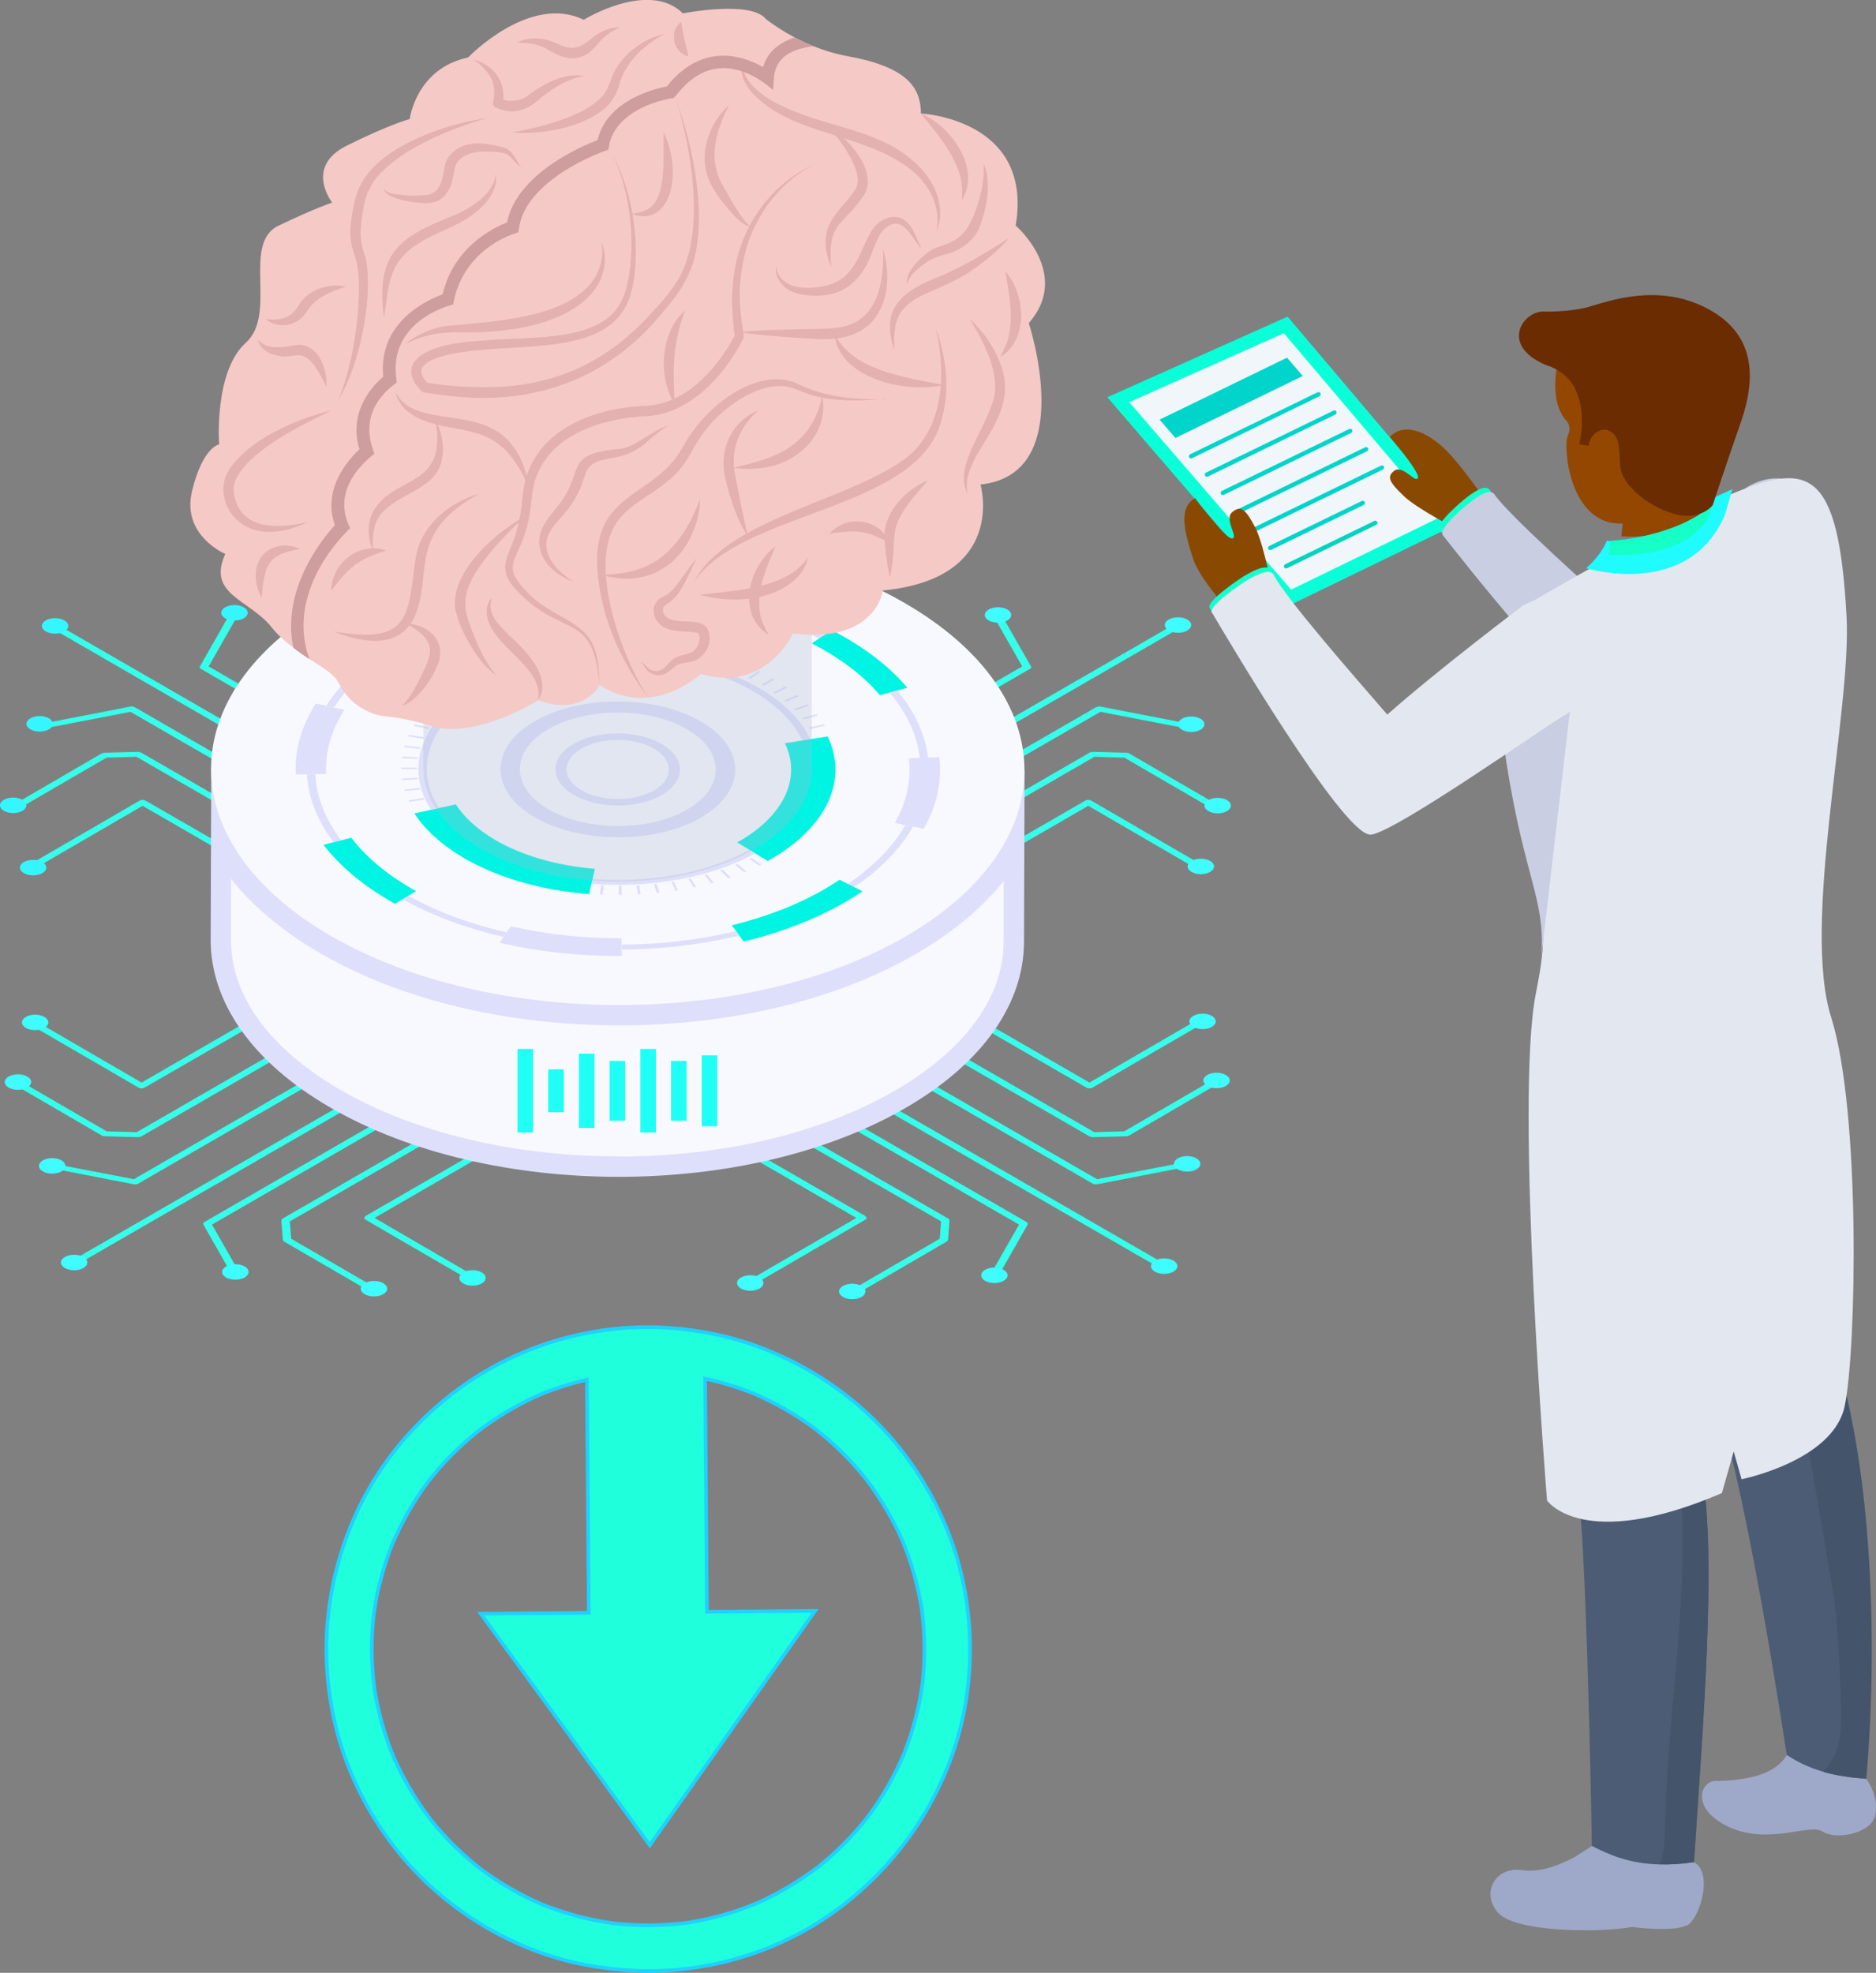 <?xml version="1.0" encoding="UTF-8"?><svg id="Layer_2" xmlns="http://www.w3.org/2000/svg" viewBox="0 0 128.94 135.58"><rect x="0" y="0" width="128.94" height="135.58" fill="#808080" stroke="none"/><defs><style>.cls-1{fill:#f8f9fe;}.cls-2{fill:#fa5f7f;}.cls-3{fill:#00f4e3;}.cls-4{fill:#00d4bf;}.cls-5{fill:#00d4cb;}.cls-6{fill:#6a2c00;}.cls-7{fill:#e9e7fc;}.cls-8{fill:#e3e7f0;}.cls-9{fill:#f5c9c6;}.cls-10{fill:#f1f6fa;}.cls-11{fill:#9ea9c9;}.cls-12{fill:#944700;}.cls-13{fill:#ce9d9d;}.cls-14{fill:#b0b8cf;}.cls-15{fill:#c9cee2;}.cls-16{fill:#dedffb;}.cls-17{fill:#e2b1b0;}.cls-18{fill:#15ffcd;}.cls-19{fill:#15ffc7;}.cls-20{fill:#1ffff5;}.cls-21{fill:#1ffbff;}.cls-22{fill:#3ffcff;}.cls-23{fill:#1d2943;}.cls-24{fill:#44546b;}.cls-25{fill:#0affd9;}.cls-26{fill:#8a4900;}.cls-27{fill:#479ff6;}.cls-28{fill:#35f6ff;}.cls-29{fill:#35fff6;}.cls-30{fill:#35ffeb;}.cls-31{fill:#4c5c75;}.cls-32{fill:#1fffdc;stroke:#1fd1ff;stroke-miterlimit:10;stroke-width:.25px;}.cls-33{opacity:.3;}</style></defs><g id="Layer_1-2"><g><path class="cls-7" d="M32.8,42.02l-6.97,4.05,14.4,8.32c.11,.07,.11,.17,0,.24-.11,.07-.29,.07-.41,0-15.46-8.95-14.69-8.42-14.69-8.55,0-.04,.03-.09,.08-.12l7.18-4.17c.27-.16,.67,.08,.41,.24Z"/><path class="cls-7" d="M25.69,41.39l-5.68,3.3-.09,1.19,17.53,10.12c.11,.07,.11,.17,0,.24-.11,.07-.29,.07-.41,0l-17.62-10.17c-.06-.03-.09-.08-.08-.13l.1-1.33c.01-.12-.18,.07,5.84-3.46,.27-.16,.67,.08,.41,.24Z"/><path class="cls-30" d="M16.04,42.53c.07,.04,.11,.11,.07,.17l-1.77,3.1,20.4,11.78c.11,.07,.11,.17,0,.24-.11,.07-.29,.07-.41,0l-20.52-11.85c-.08-.04-.11-.11-.07-.17l1.82-3.19c.05-.09,.21-.13,.36-.11,.04,0,.08,.02,.11,.04Zm15.99,16.62c.11,.07,.11,.17,0,.24-.11,.07-.29,.07-.41,0L4.08,43.48c-.11-.07-.11-.17,0-.24,.11-.07,.29-.07,.41,0l27.54,15.9Zm-2.25,1.31c.11,.07,.11,.17,0,.24-.11,.07-.29,.06-.41,0l-20.4-11.78-5.34,1.03c-.11,.02-.22,0-.29-.04-.03-.02-.05-.04-.07-.07-.05-.09,.03-.18,.18-.21l5.51-1.07c.1-.02,.22,0,.3,.04l20.52,11.85Z"/><path class="cls-30" d="M27.32,61.89c.11,.07,.11,.17,0,.24-.11,.07-.29,.07-.41,0l-17.53-10.12-2.06,.06-5.68,3.3c-.11,.07-.29,.07-.41,0-.11-.07-.11-.17,0-.24l5.76-3.35c.05-.03,.12-.05,.19-.05l2.3-.06c.08,0,.16,.02,.22,.05l17.62,10.17Z"/><path class="cls-30" d="M24.61,63.46c.11,.07,.11,.17,0,.24-.11,.07-.29,.06-.41,0l-14.4-8.32-6.97,4.05c-.11,.07-.29,.07-.41,0-.11-.07-.11-.17,0-.24l7.18-4.17c.05-.03,.13-.05,.2-.05,.08,0,.15,.02,.2,.05l14.61,8.43Zm34.86,20.12c.05,.03,.08,.07,.09,.12,0,.04-.03,.09-.08,.12l-7.18,4.17c-.11,.07-.29,.07-.41,0-.11-.07-.11-.17,0-.24l6.97-4.05-14.4-8.32c-.11-.07-.11-.17,0-.24,.11-.07,.29-.07,.41,0l14.61,8.43Z"/><path class="cls-30" d="M65.18,83.75c.06,.03,.09,.08,.08,.13l-.1,1.33s-.03,.08-.08,.11l-5.76,3.35c-.11,.07-.29,.07-.41,0-.11-.07-.11-.17,0-.24l5.68-3.3,.09-1.19-17.53-10.12c-.11-.07-.11-.17,0-.24,.11-.07,.29-.07,.41,0l17.62,10.17Z"/><path class="cls-30" d="M70.56,83.99c.08,.04,.1,.11,.07,.17l-1.82,3.2c-.05,.09-.21,.13-.36,.11-.04,0-.08-.02-.11-.04-.07-.04-.11-.11-.07-.17l1.77-3.1-20.4-11.78c-.11-.07-.11-.17,0-.24,.11-.07,.29-.07,.41,0l20.52,11.85Zm11.7-13.65c.11,.07,.11,.17,0,.24l-7.18,4.17c-.05,.03-.13,.05-.2,.05-.08,0-.15-.02-.2-.05l-14.61-8.43c-.11-.06-.11-.17,0-.24,.11-.07,.29-.07,.41,0l14.4,8.32,6.97-4.05c.11-.07,.29-.07,.41,0Z"/><path class="cls-30" d="M83.36,74.45c.11,.07,.11,.17,0,.24l-5.76,3.35c-.05,.03-.12,.05-.19,.05l-2.3,.06c-.08,0-.16-.02-.22-.05l-17.62-10.17c-.11-.07-.11-.17,0-.24,.11-.07,.29-.07,.41,0l17.53,10.12,2.06-.06,5.68-3.3c.11-.07,.29-.07,.41,0Z"/><path class="cls-30" d="M81.02,80.04s.05,.04,.07,.07c.05,.09-.03,.18-.18,.21l-5.51,1.07c-.1,.02-.22,0-.29-.04l-20.52-11.85c-.11-.07-.11-.17,0-.24,.11-.07,.29-.07,.41,0l20.4,11.78,5.34-1.03c.11-.02,.22,0,.3,.04Zm-1.2,6.69c.11,.07,.11,.17,0,.24-.11,.07-.29,.07-.41,0l-27.54-15.9c-.11-.07-.11-.17,0-.24,.11-.07,.29-.07,.41,0l27.54,15.9Zm-28.02-44.72l6.97,4.05-14.4,8.32c-.11,.07-.11,.17,0,.24,.11,.07,.29,.07,.41,0l14.61-8.43c.05-.03,.08-.07,.08-.12,0-.04-.03-.09-.08-.12l-7.18-4.17c-.27-.16-.67,.08-.41,.24Z"/><path class="cls-7" d="M58.91,41.39l5.68,3.3,.09,1.19-17.53,10.12c-.11,.07-.11,.17,0,.24,.11,.07,.29,.07,.41,0l17.62-10.17c.06-.03,.09-.08,.08-.13l-.1-1.33s-.03-.08-.08-.11l-5.76-3.35c-.27-.16-.67,.08-.41,.24Z"/><path class="cls-30" d="M68.56,42.53c-.07,.04-.11,.11-.07,.17l1.77,3.1-20.4,11.78c-.11,.07-.11,.17,0,.24,.11,.07,.29,.07,.41,0l20.52-11.85c.08-.04,.11-.11,.07-.17l-1.82-3.19c-.05-.09-.21-.13-.36-.11-.04,0-.08,.02-.11,.04Zm-15.99,16.62c-.11,.07-.11,.17,0,.24s.29,.07,.41,0l27.54-15.9c.11-.07,.11-.17,0-.24-.11-.07-.29-.07-.41,0l-27.54,15.9Zm2.25,1.31c-.11,.07-.11,.17,0,.24,.11,.07,.29,.06,.41,0l20.4-11.78,5.34,1.03c.11,.02,.22,0,.29-.04,.03-.02,.05-.04,.07-.07,.05-.09-.03-.18-.18-.21l-5.51-1.07c-.1-.02-.22,0-.3,.04l-20.52,11.85Z"/><path class="cls-30" d="M57.28,61.89c-.11,.07-.11,.17,0,.24,.11,.07,.29,.07,.41,0l17.53-10.12,2.06,.06,5.68,3.3c.11,.07,.29,.07,.41,0,.11-.07,.11-.17,0-.24l-5.76-3.35c-.05-.03-.12-.05-.19-.05l-2.3-.06c-.08,0-.16,.02-.22,.05l-17.62,10.17Z"/><path class="cls-30" d="M59.99,63.46c-.11,.07-.11,.17,0,.24,.11,.07,.29,.06,.41,0l14.4-8.32,6.97,4.05c.11,.07,.29,.07,.41,0,.11-.07,.11-.17,0-.24l-7.18-4.17c-.05-.03-.13-.05-.2-.05-.08,0-.15,.02-.2,.05l-14.61,8.43Zm-34.86,20.12c-.05,.03-.08,.07-.09,.12,0,.04,.03,.09,.08,.12l7.18,4.17c.11,.07,.29,.07,.41,0,.11-.07,.11-.17,0-.24l-6.97-4.05,14.4-8.32c.11-.07,.11-.17,0-.24-.11-.07-.29-.07-.41,0l-14.61,8.43Z"/><path class="cls-30" d="M19.42,83.75c-.06,.03-.09,.08-.08,.13l.1,1.33s.03,.08,.08,.11l5.76,3.35c.11,.07,.29,.07,.41,0,.11-.07,.11-.17,0-.24l-5.68-3.3-.09-1.19,17.53-10.12c.11-.07,.11-.17,0-.24-.11-.07-.29-.07-.41,0l-17.62,10.17Z"/><path class="cls-30" d="M14.05,83.99c-.08,.04-.1,.11-.07,.17l1.82,3.2c.05,.09,.21,.13,.36,.11,.04,0,.08-.02,.11-.04,.07-.04,.11-.11,.07-.17l-1.77-3.1,20.4-11.78c.11-.07,.11-.17,0-.24-.11-.07-.29-.07-.41,0l-20.52,11.85Zm-11.7-13.65c-.11,.07-.11,.17,0,.24l7.18,4.17c.05,.03,.13,.05,.2,.05,.08,0,.15-.02,.2-.05l14.61-8.43c.11-.06,.11-.17,0-.24-.11-.07-.29-.07-.41,0l-14.4,8.32-6.97-4.05c-.11-.07-.29-.07-.41,0Z"/><path class="cls-30" d="M1.24,74.45c-.11,.07-.11,.17,0,.24l5.76,3.35c.05,.03,.12,.05,.19,.05l2.3,.06c.08,0,.16-.02,.22-.05l17.62-10.17c.11-.07,.11-.17,0-.24-.11-.07-.29-.07-.41,0l-17.53,10.12-2.06-.06-5.68-3.3c-.11-.07-.29-.07-.41,0Z"/><path class="cls-30" d="M3.58,80.04s-.05,.04-.07,.07c-.05,.09,.03,.18,.18,.21l5.51,1.07c.1,.02,.22,0,.29-.04l20.52-11.85c.11-.07,.11-.17,0-.24-.11-.07-.29-.07-.41,0l-20.4,11.78-5.34-1.03c-.11-.02-.22,0-.3,.04Zm1.2,6.69c-.11,.07-.11,.17,0,.24,.11,.07,.29,.07,.41,0l27.54-15.9c.11-.07,.11-.17,0-.24-.11-.07-.29-.07-.41,0l-27.54,15.9Z"/><path class="cls-29" d="M33.12,88.2c-.36,.21-.93,.21-1.29,0-.35-.21-.35-.54,0-.75,.36-.21,.93-.21,1.29,0,.35,.21,.35,.54,0,.75Z"/><path class="cls-22" d="M52.21,88.55c-.36,.21-.93,.21-1.29,0-.35-.21-.35-.54,0-.75,.36-.21,.93-.21,1.29,0,.35,.21,.35,.54,0,.75Zm7.01,.58c-.36,.21-.93,.21-1.29,0-.35-.21-.35-.54,0-.75,.36-.21,.93-.21,1.29,0,.35,.21,.35,.54,0,.75Zm9.77-1.11c-.36,.21-.93,.21-1.29,0-.35-.21-.35-.54,0-.75,.36-.21,.93-.21,1.29,0,.35,.21,.35,.54,0,.75Zm11.67-.63c-.36,.21-.93,.21-1.29,0-.35-.21-.35-.54,0-.75,.36-.21,.93-.21,1.29,0,.35,.21,.35,.54,0,.75Zm1.58-7.03c-.36,.21-.93,.21-1.29,0-.35-.21-.35-.54,0-.75,.36-.21,.93-.21,1.29,0,.35,.21,.35,.54,0,.75Zm2.02-5.73c-.36,.21-.93,.21-1.29,0-.35-.21-.35-.54,0-.75,.36-.21,.93-.21,1.29,0,.35,.21,.35,.54,0,.75Zm-.96-4.06c-.36,.21-.93,.21-1.29,0-.35-.21-.35-.54,0-.75,.36-.21,.93-.21,1.29,0,.35,.21,.35,.54,0,.75Z"/><path class="cls-22" d="M83.18,59.92c-.36,.21-.93,.21-1.29,0-.35-.21-.35-.54,0-.75,.36-.21,.93-.21,1.29,0,.35,.21,.35,.54,0,.75Zm1.16-4.18c-.36,.21-.93,.21-1.29,0-.35-.21-.35-.54,0-.75,.36-.21,.93-.21,1.29,0,.35,.21,.35,.54,0,.75Zm-1.82-5.59c-.36,.21-.93,.21-1.29,0-.35-.21-.35-.54,0-.75,.36-.21,.93-.21,1.29,0,.35,.21,.35,.54,0,.75Zm-.91-6.82c-.36,.21-.93,.21-1.29,0-.35-.21-.35-.54,0-.75,.36-.21,.93-.21,1.29,0,.35,.21,.35,.54,0,.75Zm-12.37-.69c-.36,.21-.93,.21-1.29,0-.35-.21-.35-.54,0-.75,.36-.21,.93-.21,1.29,0,.35,.21,.35,.54,0,.75ZM26.35,88.94c-.36,.21-.93,.21-1.29,0-.35-.21-.35-.54,0-.75,.36-.21,.93-.21,1.29,0,.35,.21,.35,.54,0,.75Zm-9.53-1.15c-.36,.21-.93,.21-1.29,0-.35-.21-.35-.54,0-.75,.36-.21,.93-.21,1.29,0,.35,.21,.35,.54,0,.75Zm-11.08-.65c-.36,.21-.93,.21-1.29,0-.35-.21-.35-.54,0-.75,.36-.21,.93-.21,1.29,0,.35,.21,.35,.54,0,.75Zm-1.51-6.64c-.36,.21-.93,.21-1.29,0-.35-.21-.35-.54,0-.75,.36-.21,.93-.21,1.29,0,.35,.21,.35,.54,0,.75Zm-2.35-5.76c-.36,.21-.93,.21-1.29,0-.35-.21-.35-.54,0-.75,.36-.21,.93-.21,1.29,0,.35,.21,.35,.54,0,.75Zm1.18-4.1c-.36,.21-.93,.21-1.29,0-.35-.21-.35-.54,0-.75,.36-.21,.93-.21,1.29,0,.35,.21,.35,.54,0,.75Z"/><path class="cls-28" d="M2.92,60c-.36,.21-.93,.21-1.29,0-.35-.21-.35-.54,0-.75,.36-.21,.93-.21,1.29,0,.35,.21,.35,.54,0,.75Zm-1.37-4.28c-.36,.21-.93,.21-1.29,0-.35-.21-.35-.54,0-.75,.36-.21,.93-.21,1.29,0,.35,.21,.35,.54,0,.75Zm1.82-5.6c-.36,.21-.93,.21-1.29,0-.35-.21-.35-.54,0-.75,.36-.21,.93-.21,1.29,0,.35,.21,.35,.54,0,.75Zm1.06-6.73c-.36,.21-.93,.21-1.29,0-.35-.21-.35-.54,0-.75,.36-.21,.93-.21,1.29,0,.35,.21,.35,.54,0,.75Zm12.33-.9c-.36,.21-.93,.21-1.29,0-.35-.21-.35-.54,0-.75,.36-.21,.93-.21,1.29,0,.35,.21,.35,.54,0,.75Z"/><path class="cls-16" d="M70.42,52.95l-.04,11.82c-.02,4.11-2.72,8.23-8.12,11.36-10.88,6.33-28.58,6.33-39.53,0-5.51-3.18-8.25-7.34-8.25-11.53l.04-11.8,55.91,.15Z"/><path class="cls-1" d="M42.52,79.47c-7.22,0-14-1.62-19.09-4.55-4.88-2.82-7.56-6.48-7.55-10.31v-4.21c1.51,1.9,3.58,3.64,6.18,5.14,5.51,3.18,12.78,4.93,20.49,4.93,7.71,0,14.97-1.75,20.44-4.93,2.51-1.46,4.52-3.15,5.99-4.99v4.22c-.02,3.77-2.66,7.38-7.43,10.16-5.05,2.93-11.81,4.55-19.03,4.55h0Z"/><path class="cls-1" d="M62.16,41.43c10.95,6.32,11.01,16.57,.13,22.9-10.88,6.32-28.58,6.32-39.53,0-10.95-6.32-11.01-16.57-.13-22.9,10.88-6.32,28.58-6.32,39.53,0Z"/><polygon class="cls-16" points="41.51 60.85 41.42 61.47 41.23 61.46 41.32 60.84 41.51 60.85"/><polygon class="cls-16" points="42.72 60.87 42.73 61.5 42.53 61.5 42.53 60.87 42.72 60.87"/><polygon class="cls-16" points="45.14 60.74 45.33 61.35 45.14 61.37 44.95 60.76 45.14 60.74"/><polygon class="cls-16" points="43.94 60.84 44.03 61.46 43.84 61.47 43.75 60.85 43.94 60.84"/><polygon class="cls-16" points="46.32 60.58 46.6 61.18 46.42 61.21 46.14 60.61 46.32 60.58"/><polygon class="cls-16" points="47.48 60.37 47.85 60.95 47.67 60.99 47.3 60.4 47.48 60.37"/><path class="cls-16" d="M48.15,49.57c3.16,1.82,3.17,4.79,.04,6.61-3.14,1.82-8.25,1.82-11.41,0-3.16-1.82-3.17-4.79-.04-6.61,3.14-1.82,8.25-1.82,11.41,0Zm-10.43,6.06c2.63,1.52,6.91,1.52,9.52,0,2.62-1.52,2.6-4-.03-5.52-2.63-1.52-6.91-1.52-9.53,0-2.62,1.52-2.6,4,.03,5.52m11.41-13.7c-2.47-.51-5.07-.73-7.66-.66,0-.1-.11-1.31-.1-1.21,2.85-.08,5.73,.17,8.45,.73-.06,.11-.76,1.24-.7,1.14Z"/><path class="cls-16" d="M49.57,41.2c2.56,.52,4.97,1.34,7.1,2.44l-.38,.25c-2.07-1.07-4.43-1.86-6.91-2.37l.19-.31Z"/><polygon class="cls-16" points="56.63 49.78 56.7 49.88 55.69 50.1 55.62 49.99 56.63 49.78"/><polygon class="cls-16" points="29.11 54.84 29.17 54.95 28.12 55.11 28.08 55 29.11 54.84"/><polygon class="cls-16" points="28.85 54.15 28.89 54.26 27.83 54.37 27.8 54.26 28.85 54.15"/><polygon class="cls-16" points="46.51 44.42 46.24 45.02 46.05 45 46.33 44.39 46.51 44.42"/><polygon class="cls-16" points="47.76 44.65 47.39 45.24 47.22 45.2 47.58 44.62 47.76 44.65"/><polygon class="cls-16" points="48.97 44.95 48.51 45.51 48.34 45.47 48.79 44.9 48.97 44.95"/><polygon class="cls-16" points="51.23 45.72 50.61 46.23 50.46 46.16 51.07 45.65 51.23 45.72"/><polygon class="cls-16" points="52.26 46.18 51.57 46.66 51.43 46.59 52.12 46.11 52.26 46.18"/><polygon class="cls-16" points="53.23 46.7 52.47 47.14 52.33 47.06 53.09 46.62 53.23 46.7"/><polygon class="cls-16" points="53.99 47.17 54.11 47.26 53.29 47.66 53.16 47.58 53.99 47.17"/><path class="cls-3" d="M57.18,43.31c2.39,1.24,4.06,2.62,5.18,3.95l-.69,.19-.51,.14-.68,.19c-1.27-1.5-2.94-2.66-4.69-3.57,.1-.07,1.49-.97,1.39-.9Z"/><polygon class="cls-16" points="54.79 47.77 54.9 47.86 54.02 48.22 53.91 48.13 54.79 47.77"/><polygon class="cls-16" points="55.51 48.41 55.6 48.5 54.67 48.82 54.57 48.72 55.51 48.41"/><polygon class="cls-16" points="56.12 49.08 56.2 49.18 55.23 49.44 55.15 49.34 56.12 49.08"/><path class="cls-16" d="M45.53,45.14c2.42,.32,4.71,1.03,6.6,2.12,1.76,1.02,2.95,2.25,3.56,3.54l-.55,.09c-.58-1.25-1.72-2.42-3.41-3.4-1.81-1.04-4.01-1.72-6.32-2.03l.13-.32Zm15.62,2.46l.51-.14c1.23,1.46,1.94,3.03,2.13,4.62l-.57,.02c-.18-1.54-.87-3.07-2.07-4.5Zm-15.68,3.53c1.67,.97,1.68,2.54,.02,3.5-1.66,.97-4.37,.97-6.05,0s-1.68-2.54-.02-3.5c1.66-.97,4.37-.97,6.04,0Zm-5.49,3.19c1.37,.79,3.6,.79,4.97,0,1.37-.79,1.36-2.08-.02-2.88-1.37-.79-3.6-.79-4.97,0-1.37,.79-1.36,2.08,.02,2.88"/><path class="cls-16" d="M62.76,56.81l-.54-.11-.72-.14c.82-1.44,1.14-2.95,.97-4.44l.75-.03,.57-.02,.77-.03c.19,1.65-.16,3.32-1.07,4.91l-.73-.14Z"/><path class="cls-3" d="M53.08,58.99c-.1,.06-.21,.12-.32,.18l-.85-.52-.39-.24-.85-.52c.09-.05,.17-.09,.25-.14,2.62-1.53,4.28-4.02,3.03-6.67l1.19-.19,.55-.09,1.2-.19c1.58,3.36-.54,6.48-3.81,8.38Z"/><polygon class="cls-16" points="51.64 58.95 52.34 59.43 52.19 59.5 51.5 59.02 51.64 58.95"/><polygon class="cls-16" points="50.69 59.38 51.31 59.89 51.15 59.96 50.53 59.44 50.69 59.38"/><polygon class="cls-16" points="49.67 59.76 50.21 60.3 50.05 60.36 49.5 59.82 49.67 59.76"/><polygon class="cls-16" points="48.6 60.09 49.05 60.66 48.88 60.7 48.42 60.14 48.6 60.09"/><path class="cls-16" d="M62.76,56.81c-.85,1.49-2.2,2.9-4.05,4.15l-.43-.22c1.8-1.22,3.12-2.59,3.94-4.04l.54,.1Zm-11.25,1.6l.39,.24c-3.11,1.71-7.28,2.4-11.26,2.09l.08-.33c3.82,.3,7.81-.37,10.79-2Z"/><path class="cls-3" d="M40.73,60.41l-.08,.33-.16,.71c-3.36-.27-6.32-1.16-8.55-2.45-1.52-.88-2.7-1.93-3.46-3.1l1.16-.25,.54-.12,1.15-.25c.6,.93,1.55,1.77,2.75,2.47,1.79,1.03,4.13,1.74,6.81,1.96l-.16,.71Z"/><path class="cls-16" d="M28.07,61.56c2.01,1.12,4.31,1.96,6.76,2.52l-.21,.31c-2.52-.58-4.88-1.44-6.94-2.59l.39-.24Z"/><path class="cls-3" d="M28.07,61.56l-.39,.24-.53,.32c-.1-.06-.2-.11-.29-.17-2-1.15-3.54-2.48-4.63-3.89l.7-.18,.52-.13,.69-.18c.98,1.28,2.37,2.47,4.19,3.52,.09,.05,.18,.1,.27,.15l-.53,.32Z"/><path class="cls-3" d="M59.29,61.25c-.35,.24-.72,.47-1.11,.7-2.09,1.21-4.5,2.14-7.07,2.76l-.3-.41-.22-.31-.29-.4c2.33-.57,4.51-1.4,6.4-2.5,.35-.21,.69-.42,1.01-.63l.58,.29,.43,.22,.58,.29Z"/><path class="cls-16" d="M42.72,64.92c2.68-.01,5.35-.33,7.86-.93l.22,.31c-2.57,.62-5.32,.94-8.07,.96v-.33Z"/><path class="cls-16" d="M42.72,64.92v.33l.02,.45c-2.85,.02-5.71-.29-8.4-.91l.28-.41,.21-.31,.28-.41c2.44,.56,5.02,.83,7.61,.82v.44Zm-21.62-11.71h.57c.08,1.54,.68,3.08,1.78,4.53l-.52,.13c-1.14-1.48-1.75-3.07-1.83-4.66Z"/><polygon class="cls-16" points="31.2 48.13 31.09 48.22 30.21 47.86 30.32 47.77 31.2 48.13"/><polygon class="cls-16" points="28.7 53.45 28.72 53.56 27.65 53.62 27.63 53.51 28.7 53.45"/><path class="cls-16" d="M27.72,44.97c-.1-.05-1.64-.88-1.54-.83,2.15-1.33,4.47-2.26,6.89-2.91,.08,.1,.97,1.2,.89,1.1-2.18,.59-4.39,1.47-6.24,2.64Z"/><path class="cls-16" d="M33.4,41.64c2.54-.68,5.26-1.06,8-1.13l.03,.33c-2.67,.07-5.32,.44-7.79,1.1l-.24-.3Z"/><path class="cls-2" d="M45.13,46.16c-4.44-.59-8.5,.32-11.11,1.84-.18,.1-.35,.21-.51,.32l-.93-.47-.43-.22-.93-.48c.21-.14,.42-.27,.65-.4,3.96-2.3,9.34-2.93,13.95-2.32,0,0-.72,1.83-.68,1.72Z"/><path class="cls-16" d="M26.74,44.44l.42,.23c-1.88,1.18-3.28,2.52-4.2,3.95l-.54-.12c.94-1.47,2.38-2.85,4.32-4.06Z"/><polygon class="cls-16" points="30.54 48.72 30.45 48.82 29.51 48.51 29.61 48.41 30.54 48.72"/><polygon class="cls-16" points="29.98 49.34 29.9 49.44 28.92 49.18 29 49.08 29.98 49.34"/><polygon class="cls-16" points="29.51 49.99 29.44 50.1 28.43 49.88 28.5 49.78 29.51 49.99"/><polygon class="cls-16" points="29.14 50.66 29.09 50.77 28.05 50.61 28.1 50.5 29.14 50.66"/><polygon class="cls-16" points="28.87 51.35 28.84 51.46 27.78 51.35 27.81 51.24 28.87 51.35"/><polygon class="cls-16" points="28.71 52.05 28.69 52.16 27.62 52.1 27.64 51.99 28.71 52.05"/><path class="cls-16" d="M23.67,48.78c-.91,1.42-1.33,2.92-1.25,4.42h-.75l-.57,.02h-.77c-.09-1.64,.37-3.3,1.38-4.87l.72,.16,.54,.12,.71,.15Zm8.9-.93c-3.26,2.15-4.06,5.12-2.4,7.68l-.54,.12c-1.73-2.67-.89-5.77,2.51-8.02l.43,.22Z"/><polygon class="cls-16" points="50.12 45.3 49.59 45.84 49.42 45.79 49.96 45.25 50.12 45.3"/><polygon class="cls-16" points="28.65 52.75 28.65 52.86 27.58 52.86 27.58 52.75 28.65 52.75"/><g class="cls-33"><path class="cls-14" d="M55.81,34.05l-.02,18.84c0,1.97-1.3,3.93-3.88,5.43-5.19,3.02-13.64,3.02-18.87,0-2.63-1.52-3.94-3.51-3.94-5.5l.02-18.84c-.02,6.92,14.48,10.34,22.81,5.5,2.58-1.5,3.87-3.46,3.88-5.43Z"/><path class="cls-27" d="M51.87,28.55c5.23,3.02,5.26,7.91,.06,10.93-5.19,3.02-13.64,3.02-18.87,0s-5.26-7.91-.06-10.93c5.19-3.02,13.64-3.02,18.87,0Z"/></g><g><rect class="cls-20" x="46.12" y="72.91" width="1.07" height="4.11"/><rect class="cls-20" x="39.79" y="72.41" width="1.07" height="5.11"/><rect class="cls-20" x="35.57" y="72.09" width="1.07" height="5.74"/><rect class="cls-20" x="37.68" y="73.49" width="1.07" height="2.95"/><rect class="cls-20" x="41.9" y="72.91" width="1.07" height="4.11"/><rect class="cls-20" x="44.01" y="72.09" width="1.07" height="5.74"/><rect class="cls-20" x="48.23" y="72.53" width="1.07" height="4.87"/></g><g><path class="cls-9" d="M15.48,38.08c-1.27,2.79,1.67,3.12,3.18,5.02,.44,.56,.99,1.03,1.53,1.43,.37,.3,.74,.54,1.09,.77,.89,.57,1.63,1.02,1.89,1.46,.5,.9,.97,1.6,2.16,2.15,1.17,.54,1.39,.09,4.38,1s7.3-1.79,7.3-1.79c3.05,1.16,4.21-1.04,4.21-1.04,3.58,2.36,6.88-.73,6.98-.76,4.49,1.29,6.29-2.79,6.29-2.79,5.74,.72,6.19-2.95,6.19-2.95,8.6-.83,6.71-7.28,6.71-7.28,6.75-.72,3.32-11.09,3.32-11.09,2.96-3.38-.9-6.71-.9-6.71,1.24-7.34-6.51-7.7-6.51-7.7-.03-1.55-.63-3.13-4.95-3.92-.89-.16-1.7-.41-2.42-.7-1.89-.75-3.18-1.8-3.28-1.86-1.02-1.33-5.71-.4-5.71-.4-2.36-2.32-6.82,.44-6.82,.44-3.72-1.82-7.95,2.59-7.95,2.59-3.58,.76-4.01,4.23-4.01,4.23,0,0-1.33,.34-4.31,1.82-2.96,1.46-1.02,3.92-1.02,3.92,0,0-1.14,.37-3.69,1.59-2.55,1.23-.04,6.07-2.25,8.05-2.2,1.99-1.83,6.98-1.83,6.98,0,0-1.12,.16-1.86,3.2-.74,3.06,2.27,4.32,2.27,4.32Z"/><path class="cls-17" d="M69.34,16.37c-1.7,1.08-3.39,2.11-5.21,2.81-2.48,1.05-3.52,2.29-2.67,4.87-.03-.99-.01-2.05,.57-2.74,1.06-1.31,2.8-1.29,5.05-2.93,.83-.59,1.61-1.24,2.27-2.01Zm-2.72,5.51c1.04,1.66,2.27,4.02,1.58,5.86-.88,2.42-2.61,4.48-1.69,6.19-.64-2.9,4.06-5.12,2.07-9.36-.47-1.03-1.14-1.94-1.96-2.68Zm2.48-3.24c.31,1.86,.53,2.96,.23,4.48-.11,.48-.33,.92-.58,1.41,1.97-1.18,1.73-4.31,.35-5.89Zm-4.77,3.97c.75,3.28,.48,7.07-2.25,9.01-3.89,2.8-12.25,4.13-14.37,8.37,3.17-4.8,14.82-4.87,16.85-10.65,.79-2.22,.54-4.63-.23-6.74ZM46.45,6.71c1.06,3.52,1.98,8.82,.38,12.11-.6,1.16-1.59,2.21-2.52,3.19-4.17,4.32-9.04,5.18-15.02,4.29l.16,.08c-.35-.31-.62-.8-.43-1.1,.19-.34,.71-.59,1.21-.75,4.08-1.23,11.09,.32,12.89-3.7,.89-1.97,.9-6.55-.98-10.14,1.71,3.67,1.44,8.27,.6,9.95-1.35,2.82-5.8,2.49-9.23,2.74-1.59,.11-4.29,.29-5.09,1.59-.39,.65,.03,1.42,.58,1.94,.04,.04,.1,.07,.15,.07,1.19,.12,4.55,.87,8.41-.2,2.75-.72,5.24-2.3,7.16-4.36,2.37-2.66,3.29-3.91,3.32-7.54-.03-2.81-.69-5.55-1.6-8.17Z"/><path class="cls-17" d="M60.83,27.43c-4.37,.13-5.81-1.07-6.49-1.24-2.71-.71-5.95,1.82-7.43,4.57-1.98,3.59-6.5,2.95-5.8,8.93,.34,3.03,1.63,5.86,3.43,8.23-2.01-3.1-4.24-9.6-1.94-12.3,.88-1.08,2.31-1.67,3.48-2.71,1.42-1.26,1.31-2.04,2.64-3.64,1.28-1.5,3.6-3.09,5.52-2.67,.82,.15,2,1.29,6.6,.8Zm4.04-.97c-2.98-.57-6.25-1.05-7.51-3.5,.25,2.92,4.62,4.11,7.51,3.5Z"/><path class="cls-17" d="M60.69,17.11c.12,2.42-.47,4.95-2.87,5.37-1.06,.23-4.06,.05-7.02,.35,1.18,.18,2.36,.27,3.55,.36,2.06,.1,3.78,.44,5.36-.85,1.4-1.31,1.51-3.5,.98-5.22Z"/><path class="cls-17" d="M55.81,11.37c-2.95,1.38-5.22,4.49-5.45,8.34-.15,1.2,.12,3.24,.15,3.49l.02-.18c-1.33,2.47-3.56,4.92-6.49,4.89-3.1,.18-6.45,1.43-7.66,4.31-.6,1.27-.34,2.52-.9,4.36-.47,1.7-1.57,2.48,.28,4.25,3.01,2.99,5.04,1.22,5.44,6.24-.02-.74-.05-1.49-.25-2.21-.62-2.35-3.11-2.3-4.87-4.33-1.53-1.61-.62-1.96-.04-3.76,.65-1.85,.34-3.04,.94-4.29,1.14-2.62,4.26-3.65,7.12-3.87,3.06,.02,5.58-2.58,6.98-5.33,.21-.41-.9-3.01,.42-6.84,.78-2.1,2.29-3.99,4.32-5.07Z"/><path class="cls-17" d="M27.21,26.99c.19,1.05,1.25,1.71,2.22,2.02,2.82,.87,5.04,.12,6.9,4.46-.11-1-.46-2.01-1.11-2.85-2.13-2.87-6.68-1.08-8-3.62Z"/><path class="cls-17" d="M29.93,28.85c.83,4.71-2.68,3.76-4.19,6.15-.57,.9-.46,1.99-.11,2.84-.06-.93,.02-1.88,.56-2.52,1.16-1.41,3.73-1.67,4.16-3.65,.23-1,.01-1.99-.42-2.82Z"/><path class="cls-17" d="M26.53,37.84c-1.69-.64-3.75,.75-3.76,2.76,1.1-1.47,1.73-2.14,3.76-2.76Zm6.42-3.91c-2.01,.58-3.88,2.06-4.33,4.17-.14,.7-.19,1.36-.29,2.02-.38,3.02-1.18,3.98-5.41,3.28,2.29,.9,4.67,1.12,5.62-1.13,1.21-2.88-.56-5.64,4.4-8.34Z"/><path class="cls-17" d="M27.94,42.86c2.31,1.29,1.74,2.14,.73,4.15-.29,.52-.59,1.05-1.02,1.5,.61-.22,1.08-.71,1.48-1.2,.41-.51,.71-1.04,.97-1.67,.59-1.51-.57-2.71-2.15-2.79Zm8.12-7.35c-2.35,1.26-5.4,4.24-4.69,6.67,.31,1.19,1.47,3.39,2.73,4.22-.73-.84-1.17-1.85-1.58-2.85-.67-1.77-1.14-2.78,1.25-5.67,.7-.83,1.48-1.61,2.29-2.37Z"/><path class="cls-17" d="M33.84,41.08c-.4,.33-.6,1.1-.06,2.09,.98,1.73,3.59,2.99,3.2,4.94,.47-.65,.33-1.4-.02-2.12-1.1-2.15-3.85-3.17-3.13-4.91Zm18.28-12.87c-1.43,.54-2.56,2.1-2.37,4.09,.18,1.25,.9,3.56,1.67,4.55-.25-.84-.91-4.21-.96-4.63-.18-1.59,.47-2.96,1.66-4.02Z"/><path class="cls-17" d="M56.51,27.19c-.27,1.46-1.02,2.69-2.13,3.47-1.21,.9-3.14,1.28-3.96,1.49,4.11,.57,6.66-2.29,6.09-4.96Zm7.27,5.83c-1.43,.56-2.97,2.08-2.99,3.78,0,.67,.17,2.06,.38,2.88,.68-3.26-.6-3.13,2.61-6.66Z"/><path class="cls-17" d="M61.12,37.32c-.54-1.6-2.86-2.05-4.1-.65,1.72-.24,2.48-.29,4.1,.65Zm-5.62,1.02c-1.46,2.24-5.54,2.26-7.37,2.54,1.91,.55,4.55,.46,6.18-.78,.58-.43,1.09-1.04,1.2-1.76Z"/><path class="cls-17" d="M53.31,37.54c-1.91,1.45-2.69,4.7-.48,6.1-.27-.52-.52-.99-.6-1.5-.23-1.6,.37-2.95,1.08-4.6Zm11.04-21.58c.54-1.26,.34-3.03-1.31-4.65-2.58-2.45-5.9-2.44-9.12-3.95-1.43-.62-3.26-1.9-2.81-3.42-.41,.77-.02,1.75,.53,2.37,2.74,3.06,7.76,2.76,11.04,5.41,1.22,.98,2.04,2.59,1.68,4.25Z"/><path class="cls-17" d="M56.89,8.6c.91,1.13,2.73,3.42,1.81,4.55-.9,1.35-2.77,2.39-1.57,5.17-.28-3,.76-2.79,2.15-4.75,1.18-1.58-.73-3.87-2.39-4.97Zm-6.8-1.35c-1.14,1.01-1.97,2.83-1.54,4.6,.21,.8,.72,1.57,1.24,2.19,.52,.61,1.04,1.33,1.85,1.59-.45-.29-1.16-1.48-1.4-1.9-.39-.71-.86-1.35-1-2.05-.37-1.43,.11-2.99,.85-4.42Zm13.2,.55c1.11,1.37,2.2,2.6,2.7,4.27,.14,.53,.16,1.08,.12,1.69,1.32-2.12-.65-5.05-2.83-5.96Zm-21.95,8.82c.21,1.13-.16,2.26-.89,3.04-2.05,2.22-6.57,2.43-9.36,2.71h.02c-1.18,.05-2.37,.57-3.24,1.25,2.63-1.24,3.76-.53,6.67-.91,2.19-.22,4.95-.98,6.28-2.75,.76-.94,.96-2.28,.52-3.34Zm4.27-7.52c-.02,1.89,.15,3.96-.71,4.97-.33,.39-.89,.55-1.5,.63,2.76,1,3.54-2.93,2.21-5.6Zm2.52,25.19c-.87,2.24-2.13,4.23-4.44,4.89-.72,.25-1.51,.27-2.32,.33,2.98,.88,5.25-.6,6.21-2.85,.33-.76,.54-1.56,.54-2.38Zm-1.04-12.95c-1.53,1.27-2.01,4.29-.72,6.46-.12-2.35-.18-4.09,.72-6.46Z"/><path class="cls-13" d="M20.18,44.53c.37,.3,.74,.54,1.09,.77-1.18-3.21,.34-6.59,2.79-9,0-.12-1.62-2.51,1.67-5.12,0-.14-1.43-2.78,1.54-4.89l-.03-.27c-.37-2.59,1.36-4.37,3.92-5.11l.04-.26c.47-2.3,2.22-4.01,4.43-4.69l.04-.27c.34-2.6,3.69-4.54,6.15-5.41l.04-.26c.34-1.94,2.55-3,4.45-3.29,.31-.3,1.26-1.81,3-2.02,2.05-.25,3.72,1.42,3.82,1.47,.13-.72-.35-2.62,2.76-3-.47-.19-.9-.4-1.29-.6-1.05,.37-1.84,.96-2.15,2.03-.36-.2-.83-.43-1.4-.59h-.01c-1.79-.52-3.67-.03-5.21,1.92-.82,.16-4.11,.94-4.76,3.69-1.09,.41-5.56,2.32-6.22,5.66-.87,.33-3.65,1.63-4.43,4.94-.99,.36-4.45,1.87-4.08,5.66-.63,.53-2.45,2.35-1.63,4.99-.7,.64-2.6,2.69-1.69,5.21-.8,.87-3.7,4.36-2.86,8.43Z"/><path class="cls-17" d="M46.82,1.52c-.87,.55-.57,2.12,.49,2.36-.19-1.03-.21-.63-.49-2.36Zm-1.16,.81c-1.61,.38-3.16,1.57-3.72,3.28-.17,.51-.39,.88-.77,1.24-1.37,1.25-4.13,1.92-5.96,2.25,1.95,.17,4.82-.3,6.44-1.72,.44-.41,.77-1.01,.92-1.56,.37-1.51,1.68-2.72,3.08-3.48Zm-13.1,1.79c.53,.33,.96,.79,1.21,1.29,.25,.51,.24,1.08,.12,1.61-.04,.15,.04,.31,.18,.37,1.84,.85,3.02-.66,3.28-.8,.82-.65,1.73-1.19,2.82-1.37-1.37-.23-2.76,.5-3.86,1.33-.54,.42-1.3,.49-1.94,.24l.18,.37c.28-1.45-.57-2.7-1.98-3.05Zm.87,4c-2.05,.32-4.08,.94-5.93,1.99-2.27,1.28-2.71,2.68-2.84,2.83-.1,.26-.18,.53-.27,.8-.71,3.21,0,3.26,.2,4.71,.26,1.8-.1,6.08-1.33,9.03,1.54-2.57,2.24-6.71,1.97-9.12-.16-1.48-.8-1.37-.17-4.47l.21-.68c.25-.3,.22-1.08,2.52-2.64,1.71-1.1,3.66-1.85,5.64-2.45Z"/><path class="cls-17" d="M34.07,11.92c-.05,1.08-1.07,1.92-2.01,2.46-1.63,.93-4.73,1.47-5.53,4.03-.38,1.18-.25,2.35-.15,3.49,.39-2.3,.16-4.03,2.91-5.48,1.3-.72,3.2-1.2,4.34-2.81,.32-.49,.57-1.1,.43-1.68Zm-11.29,16.29c-2.36,.56-5.78,2.01-7.09,4.17-1.2,1.94,.85,5.73,5.48,3.49-2.02,.5-4.34,.52-4.98-1.47-.2-.57-.19-1.14,.13-1.68,1.1-1.9,4.48-3.56,6.46-4.51Zm1.01-8.51c-1.06-.23-2.35,.08-3.12,1.06-.33,.53-.51,.8-.95,1.02-.41,.19-.94,.22-1.48,.15,.68,.52,1.69,.62,2.48-.08,.58-.51,.48-1.34,3.07-2.16Zm-1.36,6.86c.08-1.2-.51-2.7-1.71-2.85-.59-.08-2.15,.61-2.98-.36,.09,.59,.72,.97,1.29,1.08,1.22,.3,1.63-.59,2.62,.75,.3,.41,.53,.89,.78,1.38Zm-1.82,11.17c-.82-.42-2.07-.3-2.68,.58-.54,.82-.41,1.95,.05,2.77,.07-.43,.08-1.71,.54-2.36,.38-.6,1.19-.83,2.09-.99ZM63.31,17.06c-.43-.96-.76-2.05-1.7-2.14-.36-.04-.71,.07-1.01,.25-1.63,.95-1.12,4.38-4.65,4.59-1.74,.18-2.55-.62-2.6-1.47-.13,.61,.26,1.24,.8,1.6,.56,.34,1.22,.42,1.83,.43,1.52,.02,2.52-.52,3.3-1.66,.76-1.04,.83-2.41,1.62-3.02,1.12-.89,1.72,.61,2.4,1.43Zm4.29-5.82c.16,1.72-.77,4.24-1.45,4.85-.88,.85-1.65,.72-2.31,1.21-.72,.55-1.61,1.37-1.51,2.28,.12-.45,.39-.79,.73-1.07,1.05-.94,1.61-.9,2.31-1.14,.92-.33,1.77-1.04,2.05-2.03,.45-1.22,.72-2.9,.18-4.11Zm-19.74,27.14c-1.12,1.4-1.46,2.26-2.3,2.64-.28,.1-.69,.53-.63,.97,0,.41,.24,.8,.56,1.02,.65,.44,1.38,.36,1.92,.41,.26,0,.6,.08,.6,.13,.15,.21,.09,.82-.31,1.16-.43,.38-1.1,.21-1.61,.75-.24,.23-.41,.46-.63,.57-.21,.12-.51,.12-.75,0-.24-.11-.39-.44-.7-.55,.26,.17,.31,.5,.6,.7,.27,.2,.64,.28,.99,.17,.35-.13,.57-.39,.79-.55,.46-.37,1.15-.15,1.71-.6,.62-.47,.9-1.38,.46-2.09-.43-.41-.77-.33-1.09-.39-.63-.03-1.82,.03-1.91-.75-.02-.61,.62-.22,1.51-1.93,.26-.55,.55-1.08,.79-1.64Zm-8.43,1.62c-.56-.39-1.11-.8-1.46-1.34-.36-.52-.53-1.18-.34-1.74,.36-1.07,1.46-1.55,2.24-3.34,.3-.69,.36-1.36,.8-1.64,.84-.66,2.09-.15,3.69-1.48,.52-.45,1.01-.9,1.62-1.22-1.34,.38-2.31,1.58-3.6,1.63-3.76,.38-2.05,1.54-4.17,4.07-.4,.52-.93,1.07-1.1,1.85-.17,.78,.13,1.55,.6,2.08,.49,.53,1.1,.88,1.74,1.13ZM42.62,1.88c-.67,0-1.34,.26-1.88,.7-1.5,1.32-1.96,.46-3.21,.15-.68-.17-1.41-.11-2,.21,.66-.03,1.28,.07,1.83,.31,.59,.26,1.73,1.25,3.01,.45,.82-.55,.73-1.11,2.26-1.83Z"/><path class="cls-17" d="M35.83,11.51c-.32-.38-.44-.92-.95-1.26-.29-.18-1.24-.33-1.57-.37-1.52-.18-2.6,.6-2.76,1.6-.15,1.04-.38,1.92-1.38,1.93-.48,.06-.98,.05-1.47,0-.47-.08-1.08-.03-1.33-.49,.04,.73,2.03,1.03,2.83,1.04,.68,.01,1.16-.17,1.56-.77,.33-.52,.39-1.1,.49-1.56,.11-.85,1.09-1.22,2.03-1.21,.45,0,1.06,0,1.43,.13,.43,.14,.68,.67,1.11,.95Z"/></g></g><polygon class="cls-25" points="76.11 27.3 85.47 38.17 88.51 41.66 100.44 35.87 88.5 21.76 76.11 27.3"/><polygon class="cls-10" points="98.96 35.55 88.74 40.52 77.62 27.64 88.24 22.9 98.96 35.55"/><path class="cls-4" d="M88.39,39.06c-.06,0-.11-.03-.13-.08-.04-.07,0-.16,.07-.2l6.13-2.98c.07-.04,.17,0,.2,.07,.04,.07,0,.16-.07,.2l-6.13,2.98s-.04,.02-.07,.02Z"/><path class="cls-5" d="M87.3,37.8c-.06,0-.11-.03-.13-.08-.04-.07,0-.16,.07-.2l6.36-3.09c.07-.04,.17,0,.2,.07,.04,.07,0,.16-.07,.2l-6.36,3.09s-.04,.02-.07,.02Z"/><path class="cls-5" d="M86.22,36.54c-.06,0-.11-.03-.13-.08-.04-.07,0-.16,.07-.2l8.76-4.26c.07-.04,.17,0,.2,.07,.04,.07,0,.16-.07,.2l-8.76,4.26s-.04,.02-.07,.02Zm-1.09-1.26c-.06,0-.11-.03-.13-.08-.04-.07,0-.16,.07-.2l8.76-4.26c.07-.04,.17,0,.2,.07,.04,.07,0,.16-.07,.2l-8.76,4.26s-.04,.02-.07,.02Zm-1.09-1.26c-.06,0-.11-.03-.13-.08-.04-.07,0-.16,.07-.2l8.76-4.26c.07-.03,.17,0,.2,.07,.04,.07,0,.16-.07,.2l-8.76,4.26s-.04,.02-.07,.02Zm-1.09-1.26c-.06,0-.11-.03-.13-.08-.04-.07,0-.16,.07-.2l8.76-4.26c.07-.04,.17,0,.2,.07,.04,.07,0,.16-.07,.2l-8.76,4.26s-.04,.02-.07,.02Zm-1.09-1.26c-.06,0-.11-.03-.13-.08-.04-.07,0-.16,.07-.2l8.76-4.26c.07-.03,.17,0,.2,.07,.04,.07,0,.16-.07,.2l-8.76,4.26s-.04,.02-.07,.02Z"/><path class="cls-26" d="M96.47,34.08c.94,.9,3.76,2.34,3.76,2.34l2.32-1.37s-2.06-3.1-3.34-4.28c-1.51-1.38-2.87-1.6-3.68-.75,0,0,2,2.35,1.93,2.78-.09,.52-1.02-.87-1.61-.46-.6,.42-.31,.85,.63,1.74Z"/><path class="cls-18" d="M101.08,37.85c-.23,.12-.44,.28-.64,.45-.75-.93-1.3-1.64-1.5-1.89-.33-.42,1.63-2.03,1.65-2.05,1.41-1.16,1.7-.81,1.81-.68,.25,.38,.9,1.06,1.71,1.86v1.74c-1.03-.1-2.1,.08-3.03,.57Z"/><path class="cls-15" d="M99.15,36.76c.96,1.21,9.7,12.44,11.6,12.18h.06c1.73-.47,12.38-7.72,12.85-8,.05-.03,3.45-2.49,1.5-5.98-.63-1.12-1.43-1.79-2.38-2.01-1.45-.33-2.7,.53-2.76,.57h0c-.05,.06-5.67,4.86-9.03,8.38-.96-.83-7.31-6.48-8.28-7.93-.11-.13-.41-.48-1.85,.7-.02,.01-2.03,1.66-1.69,2.09Z"/><path class="cls-11" d="M118.81,125.55c2.81,1.29,5.55-.27,6.46,.32,.89,.59,3.09,.16,3.53-.88,.3-.69,.13-1.86-.55-2.76-.32-.44-.78-.8-1.36-1.03-.86-.33-2.9-.84-4.07-.6-.71,1.22-2.4,1.74-4.76,1.8-1.09-.18-2.04,1.82,.75,3.15Z"/><path class="cls-31" d="M128.24,122.24c-1.04-.08-2.04-.22-2.94-.48-.91-.27-1.75-.65-2.49-1.15-1.3-8.32-3.33-20.56-5.64-27-.04-.14-.08-.31-.12-.47-.38-1.61-.74-3.2-1.06-4.76-.93-4.47-1.59-8.62-1.78-12.29l7.04-3.16,2.35-1.05,1.62,1.12,.59,19.17c2.75,7.78,3.3,20.22,2.43,30.08Z"/><path class="cls-11" d="M115.92,132.32c-.95,.49-3.74,.11-3.74,.11-2.16,.4-8.1,.39-9.26-1.02-1.15-1.43-.07-3.13,1.65-2.89,1.59,.24,3.14-.65,3.54-.83,.04-.01,1.3-.82,1.3-.82,0,0,4.26,.48,6.73,1.01,1.75,.38,.76,3.97-.21,4.46Z"/><path class="cls-23" d="M118.02,77.56c-.27,3.99-.3,6.66-.46,10.59-.06,1.25-.14,4.83-.17,6.08-.38-1.62-1.08-4.29-1.39-5.84,.25-3.68,.87-7.31,2.02-10.83Z"/><path class="cls-31" d="M118.01,77.56l-.76-4.78-.25-1.53-9.25,5.14v15.89h-.85c.81,4.46,1.53,8.95,1.73,11.69,.53,7.01,.78,22.89,.78,22.89,1.23,.63,2.61,1.22,4.63,1.27,.71,.02,1.49-.02,2.39-.15,.62-9.51,1.55-20.54,.58-26.7-1-7.89-.52-15.8,1.01-23.71Z"/><path class="cls-24" d="M117,101.27c.98,6.16,.05,17.18-.57,26.7-.89,.13-1.68,.18-2.38,.15,.07-.14,.12-.29,.15-.43,.27-.95,.23-1.95,.27-2.93,.13-7.18,2.09-18.01,.66-25.06-.33-1.65-.86-3.29-1.17-4.96-.33-1.71-.4-3.47-.49-5.21-.18-4.23-.24-8.46-.21-12.69,.01-1.4,.14-3.03,1.29-3.82,.79-.55,1.77-.52,2.72-.24l.76,4.78c-1.52,7.92-2,15.83-1.01,23.71Zm11.25,20.98c-1.04-.08-2.04-.22-2.94-.48,.05-.05,.1-.12,.17-.18,.88-.96,1.09-2.4,1.08-3.64-.01-1.59-.27-6.74-.53-8.3-1.98-11.76-4.25-23.52-4.78-35.44-.01-.43-.03-.86,.03-1.27l2.35-1.05,1.62,1.12,.59,19.17c2.75,7.78,3.3,20.22,2.43,30.08Z"/><path class="cls-8" d="M104.66,46.11c.72-1.08,.8-2.46,.55-3.69-.06-.28,.04-.68-.1-.96,2.63-1.57,11.39-6.47,13.7-7.43,5.38-2.25,7.55-2.11,8.11,8.4,.33,6.43-3.1,21.03-1.06,27.49,2.04,6.46,1.74,22.99,.92,26.75-.82,3.74-7.08,4.99-7.08,4.99l-.54-1.91-.81,2.86c-9.57,4.11-12.02,.51-12.02,.51,0,0-2.23-27.45-.77-34.84,.2-1.03,.36-1.9,.43-2.66v-.06c.01-.08,.03-.15,.03-.22,.28-3.74-1.07-5.19-2.18-13.05-.16-1.05-.21-2.1-.19-3.12,0-.7,.06-1.37,.12-2.03,.33-.31,.64-.65,.9-1.03Z"/><path class="cls-21" d="M119.07,33.62l-.5,1.73c-2.49,5.89-9.55,3.7-9.55,3.7,.6-.53,1.12-1.16,1.43-1.9,4.69,1.09,6.73-2.15,6.97-2.55l-.08-.2,1.74-.79Z"/><path class="cls-26" d="M85.31,42.87l2.19-2.06s-.6-3.3-1.21-4.53c-.63-1.2-.98-1.61-1.59-1.09-.62,.51,.52,1.85-.05,1.81-.48-.03-2.51-2.76-2.51-2.76-1.14,.63-.76,2.2-.17,4.06,.53,1.75,3.34,4.58,3.34,4.58Z"/><path class="cls-15" d="M105.95,65.49c.22-3.75-1.16-5.17-2.4-13.01-.17-1.04-.24-2.1-.24-3.12,1.7,.08,3.28-.19,4.66-1.09l-2.03,17.44c0-.08,.01-.15,.01-.22Z"/><path class="cls-18" d="M87.93,40.85c-.53,.23-1.02,.53-1.54,.78-.75,.36-1.74,1.17-2.26,1.82-.49-.83-.84-1.43-.99-1.67-.28-.47,2.28-2.14,2.3-2.15,1.57-.96,1.81-.57,1.9-.44,.15,.32,.51,.84,.98,1.47-.13,.06-.27,.11-.39,.19Z"/><path class="cls-8" d="M83.3,42.1c.79,1.33,8.97,15.26,10.88,15.26h.06c1.77-.22,12.63-7.89,13.12-8.1,.06-.02,3.76-1.99,2.3-5.72-.48-1.19-1.17-1.97-2.09-2.32-1.39-.52-2.86,.38-2.91,.41,0,0-5.7,4.29-9.31,7.48-1.93-2.23-7.04-8.05-7.81-9.61-.09-.14-.34-.53-1.93,.44-.02,.01-2.6,1.69-2.32,2.17Z"/><path class="cls-12" d="M117.68,33.79l-.27,.9c-1.23,1.66-3.27,2.29-5.97,2.17l.09-.88c-3.69,.16-4.1-5.31-3.78-6.01,.32-.71-.1-1.06-.1-1.06-1.38-1.57-.45-4.52-.45-4.52l7.08,1.4,3.4,8.01Z"/><path class="cls-19" d="M117.68,34.75l-.31,.99c-1.4,1.83-3.72,2.52-6.79,2.39l.11-.97s4.14-.13,6.99-2.41Z"/><path class="cls-6" d="M106.48,25.16c3.17,1.21,2.06,5.37,2.06,5.37l.66,.11c0-.63,.77-1.38,1.43-1.02,.67,.37,.65,1,.72,2.34,.05,1.34,1.94,2.86,3.74,3.36,1.82,.5,2.63-.61,2.63-.61,0,0,.91-2.78,1.97-5.81,1.03-3.05,.93-6-2.41-7.73-3.34-1.73-6.73-.47-8.08-.08-1.37,.38-3.16,.32-3.16,.32-1.45,.04-3,2.44,.42,3.76Z"/><polygon class="cls-5" points="89.54 25.84 80.79 30.1 79.7 28.84 88.46 24.58 89.54 25.84"/><path class="cls-32" d="M24.37,104.27c-.97,2.19-1.57,4.45-1.82,6.82-.25,2.32-.1,4.68,.39,6.97,.92,4.32,3.23,8.36,6.44,11.38,3.23,3.03,7.39,5.12,11.78,5.75,1.18,.17,2.37,.27,3.57,.27,4.51-.04,9.02-1.47,12.68-4.13,3.69-2.68,6.48-6.38,8.02-10.68,1.54-4.32,1.64-9.17,.35-13.56-1.25-4.23-3.79-8.1-7.23-10.88-1.82-1.47-3.79-2.62-5.96-3.48-2.1-.84-4.34-1.31-6.6-1.47-4.53-.32-9.17,.84-13.04,3.23-3.73,2.31-6.81,5.75-8.58,9.78Zm31.65-6.08c1.29,1,2.46,2.15,3.48,3.43,.99,1.3,1.83,2.71,2.5,4.2,.65,1.54,1.1,3.16,1.36,4.81,.22,1.69,.24,3.41,.04,5.1-.23,1.66-.66,3.28-1.28,4.83-.64,1.5-1.46,2.93-2.43,4.24-1,1.29-2.15,2.46-3.43,3.48-1.3,.99-2.71,1.83-4.2,2.5-1.54,.65-3.16,1.1-4.81,1.36-.85,.11-1.7,.17-2.55,.18-.85,0-1.71-.04-2.55-.14-1.66-.23-3.28-.66-4.84-1.28-1.5-.64-2.93-1.46-4.24-2.43-1.29-1-2.46-2.15-3.48-3.43-.99-1.3-1.83-2.71-2.5-4.2-.65-1.54-1.1-3.16-1.36-4.81-.22-1.69-.24-3.41-.04-5.1,.23-1.66,.66-3.28,1.28-4.83,.64-1.5,1.46-2.93,2.43-4.24,1-1.29,2.15-2.46,3.43-3.48,1.3-.99,2.71-1.83,4.2-2.5,1.07-.45,2.18-.8,3.31-1.06l.13,16.02-7.43,.06,11.62,15.91,11.36-16.1-7.43,.06-.13-16.02c1.13,.24,2.25,.58,3.32,1.01,1.5,.64,2.93,1.46,4.24,2.43Z"/></g></svg>